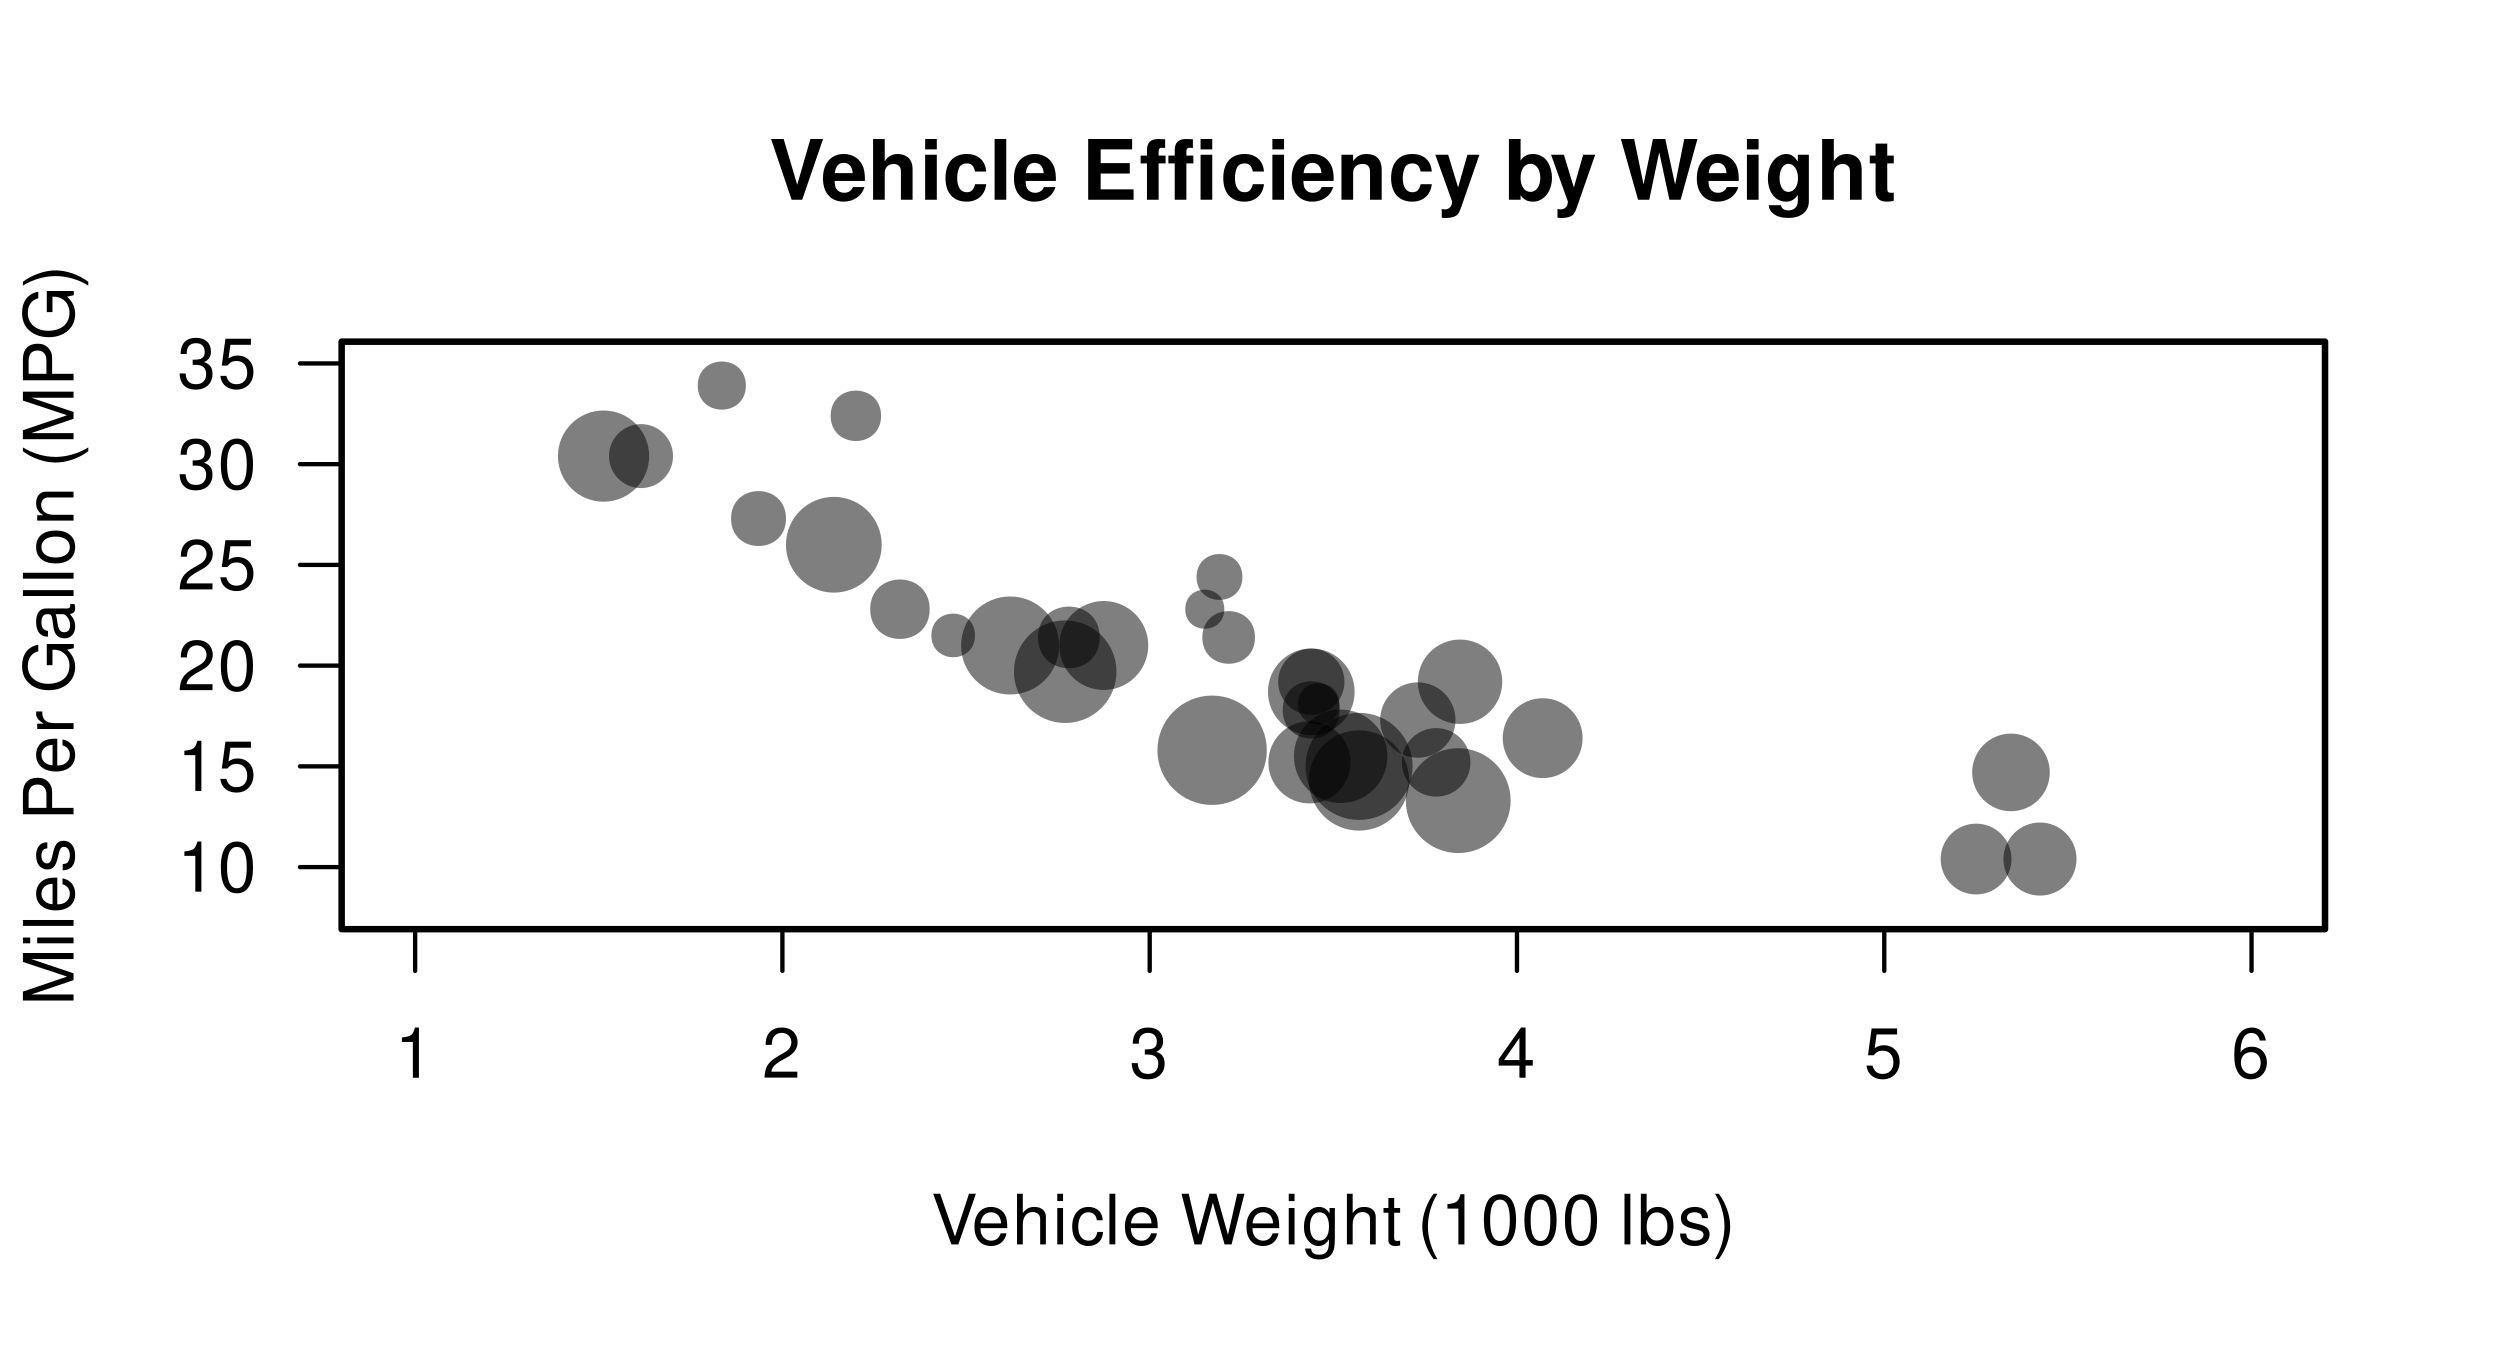 <?xml version="1.0" encoding="UTF-8"?>
<svg xmlns="http://www.w3.org/2000/svg" xmlns:xlink="http://www.w3.org/1999/xlink" width="432pt" height="234pt" viewBox="0 0 432 234" version="1.1">
<defs>
<g>
<symbol overflow="visible" id="glyph0-0">
<path style="stroke:none;" d=""/>
</symbol>
<symbol overflow="visible" id="glyph0-1">
<path style="stroke:none;" d="M 5.719 0 L 9.328 -10.5 L 7.141 -10.5 L 4.859 -2.594 L 2.516 -10.5 L 0.344 -10.5 L 3.891 0 Z M 5.719 0 "/>
</symbol>
<symbol overflow="visible" id="glyph0-2">
<path style="stroke:none;" d="M 7.547 -3.25 C 7.562 -3.422 7.562 -3.5 7.562 -3.594 C 7.562 -4.375 7.453 -5.094 7.266 -5.641 C 6.734 -7.062 5.484 -7.906 3.922 -7.906 C 1.688 -7.906 0.312 -6.297 0.312 -3.688 C 0.312 -1.203 1.672 0.328 3.875 0.328 C 5.625 0.328 7.031 -0.641 7.484 -2.188 L 5.484 -2.188 C 5.25 -1.562 4.688 -1.203 3.953 -1.203 C 3.375 -1.203 2.906 -1.453 2.625 -1.891 C 2.438 -2.172 2.359 -2.516 2.328 -3.25 Z M 2.359 -4.594 C 2.5 -5.797 3 -6.375 3.891 -6.375 C 4.812 -6.375 5.359 -5.75 5.453 -4.594 Z M 2.359 -4.594 "/>
</symbol>
<symbol overflow="visible" id="glyph0-3">
<path style="stroke:none;" d="M 0.969 -10.5 L 0.969 0 L 2.984 0 L 2.984 -4.672 C 2.984 -5.562 3.625 -6.188 4.531 -6.188 C 4.984 -6.188 5.312 -6.031 5.547 -5.719 C 5.734 -5.453 5.781 -5.25 5.781 -4.75 L 5.781 0 L 7.797 0 L 7.797 -5.219 C 7.797 -6.188 7.531 -6.875 7 -7.312 C 6.562 -7.688 5.906 -7.906 5.266 -7.906 C 4.266 -7.906 3.547 -7.516 2.984 -6.656 L 2.984 -10.5 Z M 0.969 -10.5 "/>
</symbol>
<symbol overflow="visible" id="glyph0-4">
<path style="stroke:none;" d="M 2.984 -7.781 L 0.969 -7.781 L 0.969 0 L 2.984 0 Z M 2.984 -10.5 L 0.969 -10.5 L 0.969 -8.703 L 2.984 -8.703 Z M 2.984 -10.5 "/>
</symbol>
<symbol overflow="visible" id="glyph0-5">
<path style="stroke:none;" d="M 7.516 -4.875 C 7.375 -6.766 6.125 -7.906 4.156 -7.906 C 1.828 -7.906 0.484 -6.375 0.484 -3.734 C 0.484 -1.172 1.828 0.328 4.141 0.328 C 6.016 0.328 7.328 -0.828 7.516 -2.688 L 5.594 -2.688 C 5.344 -1.688 4.938 -1.297 4.141 -1.297 C 3.109 -1.297 2.5 -2.203 2.5 -3.734 C 2.5 -4.484 2.656 -5.156 2.891 -5.625 C 3.125 -6.047 3.578 -6.281 4.156 -6.281 C 4.969 -6.281 5.359 -5.891 5.594 -4.875 Z M 7.516 -4.875 "/>
</symbol>
<symbol overflow="visible" id="glyph0-6">
<path style="stroke:none;" d="M 2.984 -10.5 L 0.969 -10.5 L 0.969 0 L 2.984 0 Z M 2.984 -10.5 "/>
</symbol>
<symbol overflow="visible" id="glyph0-7">
<path style="stroke:none;" d=""/>
</symbol>
<symbol overflow="visible" id="glyph0-8">
<path style="stroke:none;" d="M 3.297 -4.531 L 8.328 -4.531 L 8.328 -6.328 L 3.297 -6.328 L 3.297 -8.703 L 8.734 -8.703 L 8.734 -10.5 L 1.141 -10.5 L 1.141 0 L 8.984 0 L 8.984 -1.797 L 3.297 -1.797 Z M 3.297 -4.531 "/>
</symbol>
<symbol overflow="visible" id="glyph0-9">
<path style="stroke:none;" d="M 4.516 -7.625 L 3.312 -7.625 L 3.312 -8.391 C 3.312 -8.781 3.484 -8.984 3.859 -8.984 C 4.047 -8.984 4.234 -8.969 4.438 -8.953 L 4.438 -10.453 C 4 -10.484 3.594 -10.5 3.281 -10.5 C 1.938 -10.5 1.297 -9.875 1.297 -8.562 L 1.297 -7.625 L 0.203 -7.625 L 0.203 -6.281 L 1.297 -6.281 L 1.297 0 L 3.312 0 L 3.312 -6.281 L 4.516 -6.281 Z M 9.312 -7.625 L 8.109 -7.625 L 8.109 -8.391 C 8.109 -8.781 8.281 -8.984 8.656 -8.984 C 8.844 -8.984 9.031 -8.969 9.234 -8.953 L 9.234 -10.453 C 8.797 -10.484 8.391 -10.5 8.078 -10.5 C 6.734 -10.5 6.094 -9.875 6.094 -8.562 L 6.094 -7.625 L 5 -7.625 L 5 -6.281 L 6.094 -6.281 L 6.094 0 L 8.109 0 L 8.109 -6.281 L 9.312 -6.281 Z M 12.578 -7.781 L 10.562 -7.781 L 10.562 0 L 12.578 0 Z M 12.578 -10.5 L 10.562 -10.5 L 10.562 -8.703 L 12.578 -8.703 Z M 12.578 -10.5 "/>
</symbol>
<symbol overflow="visible" id="glyph0-10">
<path style="stroke:none;" d="M 0.906 -7.781 L 0.906 0 L 2.922 0 L 2.922 -4.672 C 2.922 -5.594 3.562 -6.188 4.547 -6.188 C 5.422 -6.188 5.844 -5.719 5.844 -4.797 L 5.844 0 L 7.859 0 L 7.859 -5.219 C 7.859 -6.938 6.922 -7.906 5.266 -7.906 C 4.203 -7.906 3.5 -7.531 2.922 -6.656 L 2.922 -7.781 Z M 0.906 -7.781 "/>
</symbol>
<symbol overflow="visible" id="glyph0-11">
<path style="stroke:none;" d="M 5.672 -7.781 L 4.062 -2.125 L 2.344 -7.781 L 0.125 -7.781 L 3.031 0.312 C 3.031 1.125 2.516 1.672 1.766 1.672 C 1.609 1.672 1.484 1.641 1.234 1.578 L 1.234 3.094 C 1.547 3.141 1.719 3.156 1.953 3.156 C 2.484 3.156 3.047 3.047 3.422 2.906 C 3.969 2.672 4.219 2.359 4.547 1.422 L 7.75 -7.781 Z M 5.672 -7.781 "/>
</symbol>
<symbol overflow="visible" id="glyph0-12">
<path style="stroke:none;" d="M 0.844 -10.5 L 0.844 0 L 2.859 0 L 2.859 -0.797 C 3.359 -0.031 4.031 0.328 5.016 0.328 C 6.875 0.328 8.281 -1.438 8.281 -3.781 C 8.281 -4.844 7.969 -5.906 7.453 -6.656 C 6.922 -7.422 5.969 -7.906 5.016 -7.906 C 4.031 -7.906 3.359 -7.547 2.859 -6.766 L 2.859 -10.5 Z M 4.562 -6.219 C 5.562 -6.219 6.266 -5.219 6.266 -3.781 C 6.266 -2.344 5.578 -1.359 4.562 -1.359 C 3.547 -1.359 2.859 -2.312 2.859 -3.812 C 2.859 -5.25 3.562 -6.219 4.562 -6.219 Z M 4.562 -6.219 "/>
</symbol>
<symbol overflow="visible" id="glyph0-13">
<path style="stroke:none;" d="M 10.516 0 L 13.422 -10.5 L 11.141 -10.5 L 9.562 -2.625 L 7.859 -10.5 L 5.734 -10.5 L 4.109 -2.641 L 2.484 -10.5 L 0.188 -10.5 L 3.156 0 L 5.094 0 L 6.812 -8.203 L 8.578 0 Z M 10.516 0 "/>
</symbol>
<symbol overflow="visible" id="glyph0-14">
<path style="stroke:none;" d="M 5.766 -7.781 L 5.766 -6.578 C 5.203 -7.484 4.578 -7.906 3.766 -7.906 C 3.062 -7.906 2.312 -7.562 1.766 -7 C 1 -6.188 0.594 -5.078 0.594 -3.703 C 0.594 -1.312 1.859 0.328 3.719 0.328 C 4.547 0.328 5.062 0.062 5.766 -0.797 L 5.766 0.266 C 5.766 1.203 5.094 1.844 4.156 1.844 C 3.422 1.844 2.984 1.531 2.828 0.938 L 0.75 0.938 C 0.766 1.547 0.984 1.953 1.516 2.391 C 2.125 2.891 2.984 3.141 4.078 3.141 C 6.328 3.141 7.672 2.062 7.672 0.266 L 7.672 -7.781 Z M 4.141 -6.219 C 5.078 -6.219 5.797 -5.172 5.797 -3.734 C 5.797 -2.312 5.109 -1.359 4.109 -1.359 C 3.234 -1.359 2.609 -2.312 2.609 -3.734 C 2.609 -5.203 3.234 -6.219 4.141 -6.219 Z M 4.141 -6.219 "/>
</symbol>
<symbol overflow="visible" id="glyph0-15">
<path style="stroke:none;" d="M 4.344 -7.625 L 3.219 -7.625 L 3.219 -9.703 L 1.203 -9.703 L 1.203 -7.625 L 0.203 -7.625 L 0.203 -6.281 L 1.203 -6.281 L 1.203 -1.5 C 1.203 -0.281 1.844 0.328 3.172 0.328 C 3.625 0.328 3.969 0.281 4.344 0.172 L 4.344 -1.234 C 4.141 -1.203 4.031 -1.203 3.875 -1.203 C 3.344 -1.203 3.219 -1.359 3.219 -2.047 L 3.219 -6.281 L 4.344 -6.281 Z M 4.344 -7.625 "/>
</symbol>
<symbol overflow="visible" id="glyph1-0">
<path style="stroke:none;" d=""/>
</symbol>
<symbol overflow="visible" id="glyph1-1">
<path style="stroke:none;" d="M 4.703 0 L 7.734 -8.75 L 6.547 -8.75 L 4.125 -1.344 L 1.562 -8.75 L 0.359 -8.75 L 3.5 0 Z M 4.703 0 "/>
</symbol>
<symbol overflow="visible" id="glyph1-2">
<path style="stroke:none;" d="M 6.156 -2.812 C 6.156 -3.766 6.078 -4.344 5.906 -4.812 C 5.5 -5.844 4.531 -6.469 3.359 -6.469 C 1.609 -6.469 0.484 -5.141 0.484 -3.062 C 0.484 -0.984 1.562 0.281 3.344 0.281 C 4.781 0.281 5.766 -0.547 6.031 -1.906 L 5.016 -1.906 C 4.734 -1.078 4.172 -0.641 3.375 -0.641 C 2.734 -0.641 2.203 -0.938 1.859 -1.469 C 1.625 -1.828 1.531 -2.188 1.531 -2.812 Z M 1.547 -3.625 C 1.625 -4.781 2.344 -5.547 3.344 -5.547 C 4.375 -5.547 5.078 -4.75 5.078 -3.625 Z M 1.547 -3.625 "/>
</symbol>
<symbol overflow="visible" id="glyph1-3">
<path style="stroke:none;" d="M 0.844 -8.75 L 0.844 0 L 1.844 0 L 1.844 -3.469 C 1.844 -4.75 2.516 -5.594 3.547 -5.594 C 3.875 -5.594 4.188 -5.5 4.422 -5.312 C 4.719 -5.094 4.844 -4.797 4.844 -4.359 L 4.844 0 L 5.828 0 L 5.828 -4.75 C 5.828 -5.812 5.078 -6.469 3.859 -6.469 C 2.969 -6.469 2.422 -6.188 1.844 -5.422 L 1.844 -8.75 Z M 0.844 -8.75 "/>
</symbol>
<symbol overflow="visible" id="glyph1-4">
<path style="stroke:none;" d="M 1.797 -6.281 L 0.797 -6.281 L 0.797 0 L 1.797 0 Z M 1.797 -8.75 L 0.797 -8.75 L 0.797 -7.484 L 1.797 -7.484 Z M 1.797 -8.75 "/>
</symbol>
<symbol overflow="visible" id="glyph1-5">
<path style="stroke:none;" d="M 5.656 -4.172 C 5.609 -4.781 5.469 -5.188 5.234 -5.531 C 4.797 -6.125 4.047 -6.469 3.172 -6.469 C 1.469 -6.469 0.375 -5.125 0.375 -3.031 C 0.375 -1.016 1.453 0.281 3.156 0.281 C 4.656 0.281 5.609 -0.625 5.719 -2.156 L 4.719 -2.156 C 4.547 -1.156 4.031 -0.641 3.188 -0.641 C 2.078 -0.641 1.422 -1.547 1.422 -3.031 C 1.422 -4.609 2.062 -5.547 3.156 -5.547 C 4 -5.547 4.531 -5.047 4.641 -4.172 Z M 5.656 -4.172 "/>
</symbol>
<symbol overflow="visible" id="glyph1-6">
<path style="stroke:none;" d="M 1.828 -8.75 L 0.812 -8.75 L 0.812 0 L 1.828 0 Z M 1.828 -8.75 "/>
</symbol>
<symbol overflow="visible" id="glyph1-7">
<path style="stroke:none;" d=""/>
</symbol>
<symbol overflow="visible" id="glyph1-8">
<path style="stroke:none;" d="M 8.922 0 L 11.141 -8.75 L 9.906 -8.75 L 8.297 -1.641 L 6.297 -8.75 L 5.094 -8.75 L 3.156 -1.641 L 1.516 -8.75 L 0.266 -8.75 L 2.516 0 L 3.734 0 L 5.688 -7.188 L 7.703 0 Z M 8.922 0 "/>
</symbol>
<symbol overflow="visible" id="glyph1-9">
<path style="stroke:none;" d="M 4.844 -6.281 L 4.844 -5.375 C 4.344 -6.125 3.797 -6.469 3 -6.469 C 1.469 -6.469 0.422 -5.047 0.422 -3.031 C 0.422 -1.984 0.672 -1.219 1.219 -0.578 C 1.688 -0.031 2.281 0.281 2.922 0.281 C 3.688 0.281 4.219 -0.062 4.75 -0.859 L 4.75 -0.531 C 4.75 1.156 4.281 1.781 3.031 1.781 C 2.188 1.781 1.734 1.438 1.641 0.719 L 0.625 0.719 C 0.719 1.891 1.641 2.609 3.016 2.609 C 3.938 2.609 4.703 2.312 5.109 1.812 C 5.594 1.219 5.766 0.438 5.766 -1.031 L 5.766 -6.281 Z M 3.094 -5.547 C 4.156 -5.547 4.75 -4.656 4.75 -3.062 C 4.75 -1.531 4.141 -0.641 3.094 -0.641 C 2.062 -0.641 1.469 -1.547 1.469 -3.094 C 1.469 -4.625 2.062 -5.547 3.094 -5.547 Z M 3.094 -5.547 "/>
</symbol>
<symbol overflow="visible" id="glyph1-10">
<path style="stroke:none;" d="M 3.047 -6.281 L 2.016 -6.281 L 2.016 -8.016 L 1.016 -8.016 L 1.016 -6.281 L 0.172 -6.281 L 0.172 -5.469 L 1.016 -5.469 L 1.016 -0.719 C 1.016 -0.078 1.453 0.281 2.234 0.281 C 2.5 0.281 2.719 0.25 3.047 0.188 L 3.047 -0.641 C 2.906 -0.609 2.766 -0.594 2.562 -0.594 C 2.141 -0.594 2.016 -0.719 2.016 -1.156 L 2.016 -5.469 L 3.047 -5.469 Z M 3.047 -6.281 "/>
</symbol>
<symbol overflow="visible" id="glyph1-11">
<path style="stroke:none;" d="M 2.828 -8.75 C 1.625 -7.172 0.875 -4.984 0.875 -3.109 C 0.875 -1.219 1.625 0.969 2.828 2.547 L 3.484 2.547 C 2.438 0.828 1.844 -1.188 1.844 -3.109 C 1.844 -5.016 2.438 -7.047 3.484 -8.75 Z M 2.828 -8.75 "/>
</symbol>
<symbol overflow="visible" id="glyph1-12">
<path style="stroke:none;" d="M 3.109 -6.188 L 3.109 0 L 4.156 0 L 4.156 -8.672 L 3.469 -8.672 C 3.094 -7.344 2.859 -7.156 1.219 -6.953 L 1.219 -6.188 Z M 3.109 -6.188 "/>
</symbol>
<symbol overflow="visible" id="glyph1-13">
<path style="stroke:none;" d="M 3.297 -8.672 C 2.516 -8.672 1.781 -8.312 1.344 -7.734 C 0.797 -6.953 0.516 -5.812 0.516 -4.203 C 0.516 -1.266 1.469 0.281 3.297 0.281 C 5.094 0.281 6.078 -1.266 6.078 -4.125 C 6.078 -5.812 5.812 -6.938 5.25 -7.734 C 4.812 -8.328 4.109 -8.672 3.297 -8.672 Z M 3.297 -7.734 C 4.438 -7.734 5 -6.578 5 -4.219 C 5 -1.75 4.453 -0.594 3.281 -0.594 C 2.156 -0.594 1.594 -1.797 1.594 -4.188 C 1.594 -6.578 2.156 -7.734 3.297 -7.734 Z M 3.297 -7.734 "/>
</symbol>
<symbol overflow="visible" id="glyph1-14">
<path style="stroke:none;" d="M 0.641 -8.75 L 0.641 0 L 1.547 0 L 1.547 -0.797 C 2.031 -0.078 2.656 0.281 3.547 0.281 C 5.203 0.281 6.281 -1.078 6.281 -3.172 C 6.281 -5.203 5.25 -6.469 3.594 -6.469 C 2.719 -6.469 2.109 -6.141 1.641 -5.438 L 1.641 -8.75 Z M 3.391 -5.531 C 4.516 -5.531 5.234 -4.562 5.234 -3.062 C 5.234 -1.625 4.484 -0.656 3.391 -0.656 C 2.328 -0.656 1.641 -1.625 1.641 -3.094 C 1.641 -4.578 2.328 -5.531 3.391 -5.531 Z M 3.391 -5.531 "/>
</symbol>
<symbol overflow="visible" id="glyph1-15">
<path style="stroke:none;" d="M 5.25 -4.531 C 5.25 -5.766 4.422 -6.469 2.969 -6.469 C 1.516 -6.469 0.562 -5.719 0.562 -4.547 C 0.562 -3.562 1.062 -3.094 2.562 -2.734 L 3.484 -2.516 C 4.188 -2.344 4.469 -2.094 4.469 -1.641 C 4.469 -1.047 3.875 -0.641 3 -0.641 C 2.453 -0.641 2 -0.797 1.75 -1.062 C 1.594 -1.25 1.531 -1.422 1.469 -1.875 L 0.406 -1.875 C 0.453 -0.422 1.266 0.281 2.922 0.281 C 4.5 0.281 5.516 -0.5 5.516 -1.719 C 5.516 -2.656 4.984 -3.172 3.734 -3.469 L 2.766 -3.703 C 1.953 -3.891 1.609 -4.156 1.609 -4.594 C 1.609 -5.188 2.125 -5.547 2.938 -5.547 C 3.75 -5.547 4.172 -5.203 4.203 -4.531 Z M 5.25 -4.531 "/>
</symbol>
<symbol overflow="visible" id="glyph1-16">
<path style="stroke:none;" d="M 1.109 2.547 C 2.312 0.969 3.078 -1.219 3.078 -3.094 C 3.078 -4.984 2.312 -7.172 1.109 -8.75 L 0.453 -8.75 C 1.516 -7.031 2.094 -5.016 2.094 -3.094 C 2.094 -1.188 1.516 0.844 0.453 2.547 Z M 1.109 2.547 "/>
</symbol>
<symbol overflow="visible" id="glyph1-17">
<path style="stroke:none;" d="M 6.078 -1.047 L 1.594 -1.047 C 1.703 -1.766 2.094 -2.219 3.125 -2.859 L 4.328 -3.531 C 5.516 -4.188 6.125 -5.078 6.125 -6.141 C 6.125 -6.859 5.844 -7.531 5.344 -8 C 4.844 -8.453 4.219 -8.672 3.406 -8.672 C 2.328 -8.672 1.531 -8.297 1.062 -7.547 C 0.75 -7.094 0.625 -6.547 0.594 -5.672 L 1.656 -5.672 C 1.688 -6.266 1.766 -6.609 1.906 -6.906 C 2.188 -7.422 2.734 -7.75 3.375 -7.75 C 4.328 -7.75 5.047 -7.062 5.047 -6.125 C 5.047 -5.422 4.656 -4.828 3.906 -4.391 L 2.797 -3.75 C 1.016 -2.719 0.5 -1.906 0.406 -0.016 L 6.078 -0.016 Z M 6.078 -1.047 "/>
</symbol>
<symbol overflow="visible" id="glyph1-18">
<path style="stroke:none;" d="M 2.656 -4 L 3.234 -4 C 4.375 -4 4.984 -3.453 4.984 -2.406 C 4.984 -1.312 4.328 -0.656 3.234 -0.656 C 2.078 -0.656 1.516 -1.25 1.438 -2.516 L 0.391 -2.516 C 0.438 -1.828 0.547 -1.375 0.75 -0.984 C 1.203 -0.141 2.031 0.281 3.188 0.281 C 4.938 0.281 6.078 -0.781 6.078 -2.422 C 6.078 -3.531 5.656 -4.125 4.625 -4.484 C 5.422 -4.812 5.812 -5.406 5.812 -6.281 C 5.812 -7.781 4.844 -8.672 3.234 -8.672 C 1.516 -8.672 0.594 -7.719 0.562 -5.875 L 1.625 -5.875 C 1.625 -6.406 1.688 -6.703 1.812 -6.969 C 2.047 -7.469 2.578 -7.75 3.234 -7.75 C 4.172 -7.75 4.734 -7.188 4.734 -6.25 C 4.734 -5.641 4.531 -5.266 4.062 -5.062 C 3.766 -4.938 3.391 -4.891 2.656 -4.891 Z M 2.656 -4 "/>
</symbol>
<symbol overflow="visible" id="glyph1-19">
<path style="stroke:none;" d="M 3.922 -2.094 L 3.922 0 L 4.984 0 L 4.984 -2.094 L 6.234 -2.094 L 6.234 -3.047 L 4.984 -3.047 L 4.984 -8.672 L 4.203 -8.672 L 0.344 -3.219 L 0.344 -2.094 Z M 3.922 -3.047 L 1.266 -3.047 L 3.922 -6.875 Z M 3.922 -3.047 "/>
</symbol>
<symbol overflow="visible" id="glyph1-20">
<path style="stroke:none;" d="M 5.719 -8.516 L 1.312 -8.516 L 0.688 -3.875 L 1.656 -3.875 C 2.141 -4.469 2.562 -4.672 3.234 -4.672 C 4.375 -4.672 5.078 -3.891 5.078 -2.625 C 5.078 -1.406 4.375 -0.656 3.219 -0.656 C 2.297 -0.656 1.734 -1.125 1.469 -2.094 L 0.422 -2.094 C 0.562 -1.391 0.688 -1.062 0.938 -0.75 C 1.422 -0.094 2.281 0.281 3.234 0.281 C 4.953 0.281 6.156 -0.969 6.156 -2.766 C 6.156 -4.453 5.047 -5.609 3.406 -5.609 C 2.812 -5.609 2.328 -5.453 1.844 -5.094 L 2.172 -7.469 L 5.719 -7.469 Z M 5.719 -8.516 "/>
</symbol>
<symbol overflow="visible" id="glyph1-21">
<path style="stroke:none;" d="M 5.969 -6.422 C 5.766 -7.844 4.859 -8.672 3.562 -8.672 C 2.625 -8.672 1.781 -8.219 1.281 -7.438 C 0.75 -6.594 0.516 -5.531 0.516 -3.953 C 0.516 -2.5 0.719 -1.578 1.234 -0.797 C 1.688 -0.094 2.438 0.281 3.375 0.281 C 4.984 0.281 6.156 -0.938 6.156 -2.625 C 6.156 -4.219 5.078 -5.359 3.547 -5.359 C 2.719 -5.359 2.047 -5.047 1.594 -4.406 C 1.609 -6.547 2.281 -7.734 3.484 -7.734 C 4.234 -7.734 4.75 -7.266 4.922 -6.422 Z M 3.422 -4.422 C 4.438 -4.422 5.078 -3.703 5.078 -2.547 C 5.078 -1.453 4.359 -0.656 3.391 -0.656 C 2.406 -0.656 1.656 -1.484 1.656 -2.594 C 1.656 -3.672 2.375 -4.422 3.422 -4.422 Z M 3.422 -4.422 "/>
</symbol>
<symbol overflow="visible" id="glyph2-0">
<path style="stroke:none;" d=""/>
</symbol>
<symbol overflow="visible" id="glyph2-1">
<path style="stroke:none;" d="M 0 -5.609 L -7.328 -8.078 L 0 -8.078 L 0 -9.125 L -8.75 -9.125 L -8.75 -7.578 L -1.125 -5.047 L -8.75 -2.453 L -8.75 -0.906 L 0 -0.906 L 0 -1.953 L -7.328 -1.953 L 0 -4.438 Z M 0 -5.609 "/>
</symbol>
<symbol overflow="visible" id="glyph2-2">
<path style="stroke:none;" d="M -6.281 -1.797 L -6.281 -0.797 L 0 -0.797 L 0 -1.797 Z M -8.75 -1.797 L -8.75 -0.797 L -7.484 -0.797 L -7.484 -1.797 Z M -8.75 -1.797 "/>
</symbol>
<symbol overflow="visible" id="glyph2-3">
<path style="stroke:none;" d="M -8.75 -1.828 L -8.75 -0.812 L 0 -0.812 L 0 -1.828 Z M -8.75 -1.828 "/>
</symbol>
<symbol overflow="visible" id="glyph2-4">
<path style="stroke:none;" d="M -2.812 -6.156 C -3.766 -6.156 -4.344 -6.078 -4.812 -5.906 C -5.844 -5.5 -6.469 -4.531 -6.469 -3.359 C -6.469 -1.609 -5.141 -0.484 -3.062 -0.484 C -0.984 -0.484 0.281 -1.562 0.281 -3.344 C 0.281 -4.781 -0.547 -5.766 -1.906 -6.031 L -1.906 -5.016 C -1.078 -4.734 -0.641 -4.172 -0.641 -3.375 C -0.641 -2.734 -0.938 -2.203 -1.469 -1.859 C -1.828 -1.625 -2.188 -1.531 -2.812 -1.531 Z M -3.625 -1.547 C -4.781 -1.625 -5.547 -2.344 -5.547 -3.344 C -5.547 -4.375 -4.75 -5.078 -3.625 -5.078 Z M -3.625 -1.547 "/>
</symbol>
<symbol overflow="visible" id="glyph2-5">
<path style="stroke:none;" d="M -4.531 -5.25 C -5.766 -5.25 -6.469 -4.422 -6.469 -2.969 C -6.469 -1.516 -5.719 -0.562 -4.547 -0.562 C -3.562 -0.562 -3.094 -1.062 -2.734 -2.562 L -2.516 -3.484 C -2.344 -4.188 -2.094 -4.469 -1.641 -4.469 C -1.047 -4.469 -0.641 -3.875 -0.641 -3 C -0.641 -2.453 -0.797 -2 -1.062 -1.75 C -1.25 -1.594 -1.422 -1.531 -1.875 -1.469 L -1.875 -0.406 C -0.422 -0.453 0.281 -1.266 0.281 -2.922 C 0.281 -4.5 -0.5 -5.516 -1.719 -5.516 C -2.656 -5.516 -3.172 -4.984 -3.469 -3.734 L -3.703 -2.766 C -3.891 -1.953 -4.156 -1.609 -4.594 -1.609 C -5.188 -1.609 -5.547 -2.125 -5.547 -2.938 C -5.547 -3.75 -5.203 -4.172 -4.531 -4.203 Z M -4.531 -5.25 "/>
</symbol>
<symbol overflow="visible" id="glyph2-6">
<path style="stroke:none;" d=""/>
</symbol>
<symbol overflow="visible" id="glyph2-7">
<path style="stroke:none;" d="M -3.703 -2.203 L -3.703 -4.953 C -3.703 -5.641 -3.906 -6.188 -4.328 -6.641 C -4.812 -7.172 -5.375 -7.406 -6.188 -7.406 C -7.828 -7.406 -8.75 -6.438 -8.75 -4.703 L -8.75 -1.094 L 0 -1.094 L 0 -2.203 Z M -4.688 -2.203 L -7.766 -2.203 L -7.766 -4.531 C -7.766 -5.609 -7.188 -6.234 -6.234 -6.234 C -5.266 -6.234 -4.688 -5.609 -4.688 -4.531 Z M -4.688 -2.203 "/>
</symbol>
<symbol overflow="visible" id="glyph2-8">
<path style="stroke:none;" d="M -6.281 -0.828 L 0 -0.828 L 0 -1.844 L -3.266 -1.844 C -4.781 -1.844 -5.453 -2.469 -5.406 -3.859 L -6.438 -3.859 C -6.453 -3.688 -6.469 -3.594 -6.469 -3.469 C -6.469 -2.812 -6.078 -2.328 -5.141 -1.75 L -6.281 -1.75 Z M -6.281 -0.828 "/>
</symbol>
<symbol overflow="visible" id="glyph2-9">
<path style="stroke:none;" d="M -4.625 -8.516 L -4.625 -4.859 L -3.641 -4.859 L -3.641 -7.531 L -3.391 -7.531 C -1.844 -7.531 -0.703 -6.375 -0.703 -4.781 C -0.703 -3.891 -1.031 -3.078 -1.594 -2.562 C -2.219 -1.984 -3.266 -1.641 -4.344 -1.641 C -6.484 -1.641 -7.906 -2.875 -7.906 -4.719 C -7.906 -6.047 -7.219 -7.016 -6.094 -7.25 L -6.094 -8.391 C -7.875 -8.078 -8.891 -6.734 -8.891 -4.734 C -8.891 -3.656 -8.609 -2.797 -8.047 -2.109 C -7.219 -1.094 -5.859 -0.531 -4.281 -0.531 C -1.594 -0.531 0.281 -2.172 0.281 -4.531 C 0.281 -5.719 -0.172 -6.656 -1.109 -7.531 L 0.047 -7.797 L 0.047 -8.516 Z M -4.625 -8.516 "/>
</symbol>
<symbol overflow="visible" id="glyph2-10">
<path style="stroke:none;" d="M -0.594 -6.422 C -0.562 -6.312 -0.562 -6.266 -0.562 -6.203 C -0.562 -5.859 -0.75 -5.656 -1.062 -5.656 L -4.75 -5.656 C -5.875 -5.656 -6.469 -4.844 -6.469 -3.297 C -6.469 -2.375 -6.203 -1.641 -5.734 -1.219 C -5.406 -0.922 -5.047 -0.797 -4.422 -0.781 L -4.422 -1.781 C -5.203 -1.875 -5.547 -2.328 -5.547 -3.266 C -5.547 -4.172 -5.203 -4.672 -4.609 -4.672 L -4.344 -4.672 C -3.906 -4.656 -3.75 -4.438 -3.641 -3.625 C -3.469 -2.203 -3.422 -1.984 -3.266 -1.609 C -2.953 -0.875 -2.406 -0.5 -1.578 -0.5 C -0.438 -0.5 0.281 -1.297 0.281 -2.562 C 0.281 -3.359 0 -4 -0.641 -4.703 C 0 -4.781 0.281 -5.094 0.281 -5.734 C 0.281 -5.953 0.25 -6.078 0.172 -6.422 Z M -1.984 -4.672 C -1.641 -4.672 -1.438 -4.578 -1.156 -4.266 C -0.797 -3.859 -0.594 -3.375 -0.594 -2.781 C -0.594 -2 -0.969 -1.547 -1.609 -1.547 C -2.266 -1.547 -2.609 -1.984 -2.766 -3.062 C -2.906 -4.125 -2.953 -4.328 -3.109 -4.672 Z M -1.984 -4.672 "/>
</symbol>
<symbol overflow="visible" id="glyph2-11">
<path style="stroke:none;" d="M -6.469 -3.266 C -6.469 -1.484 -5.203 -0.438 -3.094 -0.438 C -0.969 -0.438 0.281 -1.484 0.281 -3.281 C 0.281 -5.047 -0.984 -6.125 -3.047 -6.125 C -5.234 -6.125 -6.469 -5.094 -6.469 -3.266 Z M -5.547 -3.281 C -5.547 -4.406 -4.625 -5.078 -3.062 -5.078 C -1.578 -5.078 -0.641 -4.375 -0.641 -3.281 C -0.641 -2.156 -1.578 -1.469 -3.094 -1.469 C -4.625 -1.469 -5.547 -2.156 -5.547 -3.281 Z M -5.547 -3.281 "/>
</symbol>
<symbol overflow="visible" id="glyph2-12">
<path style="stroke:none;" d="M -6.281 -0.844 L 0 -0.844 L 0 -1.844 L -3.469 -1.844 C -4.75 -1.844 -5.594 -2.516 -5.594 -3.547 C -5.594 -4.344 -5.109 -4.844 -4.359 -4.844 L 0 -4.844 L 0 -5.844 L -4.75 -5.844 C -5.797 -5.844 -6.469 -5.062 -6.469 -3.859 C -6.469 -2.922 -6.109 -2.312 -5.234 -1.766 L -6.281 -1.766 Z M -6.281 -0.844 "/>
</symbol>
<symbol overflow="visible" id="glyph2-13">
<path style="stroke:none;" d="M -8.75 -2.828 C -7.172 -1.625 -4.984 -0.875 -3.109 -0.875 C -1.219 -0.875 0.969 -1.625 2.547 -2.828 L 2.547 -3.484 C 0.828 -2.438 -1.188 -1.844 -3.109 -1.844 C -5.016 -1.844 -7.047 -2.438 -8.75 -3.484 Z M -8.75 -2.828 "/>
</symbol>
<symbol overflow="visible" id="glyph2-14">
<path style="stroke:none;" d="M 2.547 -1.109 C 0.969 -2.312 -1.219 -3.078 -3.094 -3.078 C -4.984 -3.078 -7.172 -2.312 -8.75 -1.109 L -8.75 -0.453 C -7.031 -1.516 -5.016 -2.094 -3.094 -2.094 C -1.188 -2.094 0.844 -1.516 2.547 -0.453 Z M 2.547 -1.109 "/>
</symbol>
</g>
</defs>
<g id="surface106">
<rect x="0" y="0" width="432" height="234" style="fill:rgb(100%,100%,100%);fill-opacity:1;stroke:none;"/>
<path style=" stroke:none;fill-rule:nonzero;fill:rgb(0%,0%,0%);fill-opacity:0.502;" d="M 218.906 129.645 C 218.906 134.863 214.676 139.094 209.457 139.094 C 204.238 139.094 200.008 134.863 200.008 129.645 C 200.008 124.426 204.238 120.195 209.457 120.195 C 214.676 120.195 218.906 124.426 218.906 129.645 "/>
<path style=" stroke:none;fill-rule:nonzero;fill:rgb(0%,0%,0%);fill-opacity:0.502;" d="M 244.098 132.43 C 244.098 137.539 239.953 141.684 234.844 141.684 C 229.73 141.684 225.59 137.539 225.59 132.43 C 225.59 127.32 229.73 123.176 234.844 123.176 C 239.953 123.176 244.098 127.32 244.098 132.43 "/>
<path style=" stroke:none;fill-rule:nonzero;fill:rgb(0%,0%,0%);fill-opacity:0.502;" d="M 261.035 138.348 C 261.035 143.352 256.98 147.406 251.98 147.406 C 246.977 147.406 242.922 143.352 242.922 138.348 C 242.922 133.344 246.977 129.289 251.98 129.289 C 256.98 129.289 261.035 133.344 261.035 138.348 "/>
<path style=" stroke:none;fill-rule:nonzero;fill:rgb(0%,0%,0%);fill-opacity:0.502;" d="M 192.93 116.066 C 192.93 120.961 188.965 124.93 184.07 124.93 C 179.176 124.93 175.207 120.961 175.207 116.066 C 175.207 111.172 179.176 107.203 184.07 107.203 C 188.965 107.203 192.93 111.172 192.93 116.066 "/>
<path style=" stroke:none;fill-rule:nonzero;fill:rgb(0%,0%,0%);fill-opacity:0.502;" d="M 243.508 134.867 C 243.508 139.652 239.629 143.531 234.844 143.531 C 230.055 143.531 226.176 139.652 226.176 134.867 C 226.176 130.082 230.055 126.199 234.844 126.199 C 239.629 126.199 243.508 130.082 243.508 134.867 "/>
<path style=" stroke:none;fill-rule:nonzero;fill:rgb(0%,0%,0%);fill-opacity:0.502;" d="M 183.02 111.539 C 183.02 116.219 179.227 120.012 174.551 120.012 C 169.871 120.012 166.078 116.219 166.078 111.539 C 166.078 106.863 169.871 103.07 174.551 103.07 C 179.227 103.07 183.02 106.863 183.02 111.539 "/>
<path style=" stroke:none;fill-rule:nonzero;fill:rgb(0%,0%,0%);fill-opacity:0.502;" d="M 152.359 94.133 C 152.359 98.703 148.656 102.406 144.086 102.406 C 139.516 102.406 135.812 98.703 135.812 94.133 C 135.812 89.562 139.516 85.859 144.086 85.859 C 148.656 85.859 152.359 89.562 152.359 94.133 "/>
<path style=" stroke:none;fill-rule:nonzero;fill:rgb(0%,0%,0%);fill-opacity:0.502;" d="M 239.746 130.688 C 239.746 135.148 236.129 138.766 231.668 138.766 C 227.207 138.766 223.59 135.148 223.59 130.688 C 223.59 126.227 227.207 122.609 231.668 122.609 C 236.129 122.609 239.746 126.227 239.746 130.688 "/>
<path style=" stroke:none;fill-rule:nonzero;fill:rgb(0%,0%,0%);fill-opacity:0.502;" d="M 112.176 78.816 C 112.176 83.168 108.645 86.695 104.293 86.695 C 99.938 86.695 96.41 83.168 96.41 78.816 C 96.41 74.461 99.938 70.934 104.293 70.934 C 108.645 70.934 112.176 74.461 112.176 78.816 "/>
<path style=" stroke:none;fill-rule:nonzero;fill:rgb(0%,0%,0%);fill-opacity:0.502;" d="M 198.418 111.539 C 198.418 115.785 194.977 119.227 190.734 119.227 C 186.488 119.227 183.047 115.785 183.047 111.539 C 183.047 107.297 186.488 103.855 190.734 103.855 C 194.977 103.855 198.418 107.297 198.418 111.539 "/>
<path style=" stroke:none;fill-rule:nonzero;fill:rgb(0%,0%,0%);fill-opacity:0.502;" d="M 234.082 119.547 C 234.082 123.684 230.73 127.039 226.594 127.039 C 222.457 127.039 219.102 123.684 219.102 119.547 C 219.102 115.41 222.457 112.059 226.594 112.059 C 230.73 112.059 234.082 115.41 234.082 119.547 "/>
<path style=" stroke:none;fill-rule:nonzero;fill:rgb(0%,0%,0%);fill-opacity:0.502;" d="M 259.59 117.809 C 259.59 121.836 256.324 125.102 252.297 125.102 C 248.266 125.102 245 121.836 245 117.809 C 245 113.777 248.266 110.512 252.297 110.512 C 256.324 110.512 259.59 113.777 259.59 117.809 "/>
<path style=" stroke:none;fill-rule:nonzero;fill:rgb(0%,0%,0%);fill-opacity:0.502;" d="M 233.375 131.734 C 233.375 135.652 230.195 138.832 226.273 138.832 C 222.355 138.832 219.176 135.652 219.176 131.734 C 219.176 127.812 222.355 124.637 226.273 124.637 C 230.195 124.637 233.375 127.812 233.375 131.734 "/>
<path style=" stroke:none;fill-rule:nonzero;fill:rgb(0%,0%,0%);fill-opacity:0.502;" d="M 273.477 127.555 C 273.477 131.367 270.387 134.457 266.574 134.457 C 262.766 134.457 259.672 131.367 259.672 127.555 C 259.672 123.742 262.766 120.652 266.574 120.652 C 270.387 120.652 273.477 123.742 273.477 127.555 "/>
<path style=" stroke:none;fill-rule:nonzero;fill:rgb(0%,0%,0%);fill-opacity:0.502;" d="M 354.203 133.473 C 354.203 137.18 351.199 140.18 347.496 140.18 C 343.793 140.18 340.789 137.18 340.789 133.473 C 340.789 129.77 343.793 126.77 347.496 126.77 C 351.199 126.77 354.203 129.77 354.203 133.473 "/>
<path style=" stroke:none;fill-rule:nonzero;fill:rgb(0%,0%,0%);fill-opacity:0.502;" d="M 251.508 124.422 C 251.508 128.02 248.594 130.934 244.996 130.934 C 241.402 130.934 238.488 128.02 238.488 124.422 C 238.488 120.828 241.402 117.91 244.996 117.91 C 248.594 117.91 251.508 120.828 251.508 124.422 "/>
<path style=" stroke:none;fill-rule:nonzero;fill:rgb(0%,0%,0%);fill-opacity:0.502;" d="M 358.824 148.445 C 358.824 151.934 355.996 154.758 352.512 154.758 C 349.023 154.758 346.195 151.934 346.195 148.445 C 346.195 144.957 349.023 142.129 352.512 142.129 C 355.996 142.129 358.824 144.957 358.824 148.445 "/>
<path style=" stroke:none;fill-rule:nonzero;fill:rgb(0%,0%,0%);fill-opacity:0.502;" d="M 347.586 148.445 C 347.586 151.824 344.848 154.562 341.465 154.562 C 338.086 154.562 335.348 151.824 335.348 148.445 C 335.348 145.066 338.086 142.324 341.465 142.324 C 344.848 142.324 347.586 145.066 347.586 148.445 "/>
<path style=" stroke:none;fill-rule:nonzero;fill:rgb(0%,0%,0%);fill-opacity:0.502;" d="M 254.094 131.734 C 254.094 135.004 251.441 137.656 248.172 137.656 C 244.898 137.656 242.25 135.004 242.25 131.734 C 242.25 128.461 244.898 125.812 248.172 125.812 C 251.441 125.812 254.094 128.461 254.094 131.734 "/>
<path style=" stroke:none;fill-rule:nonzero;fill:rgb(0%,0%,0%);fill-opacity:0.502;" d="M 232.32 117.809 C 232.32 120.969 229.754 123.535 226.594 123.535 C 223.43 123.535 220.867 120.969 220.867 117.809 C 220.867 114.645 223.43 112.082 226.594 112.082 C 229.754 112.082 232.32 114.645 232.32 117.809 "/>
<path style=" stroke:none;fill-rule:nonzero;fill:rgb(0%,0%,0%);fill-opacity:0.502;" d="M 116.297 78.816 C 116.297 81.871 113.82 84.344 110.766 84.344 C 107.711 84.344 105.234 81.871 105.234 78.816 C 105.234 75.762 107.711 73.285 110.766 73.285 C 113.82 73.285 116.297 75.762 116.297 78.816 "/>
<path style=" stroke:none;fill-rule:nonzero;fill:rgb(0%,0%,0%);fill-opacity:0.502;" d="M 190.039 110.148 C 190.039 117.262 179.371 117.262 179.371 110.148 C 179.371 103.035 190.039 103.035 190.039 110.148 "/>
<path style=" stroke:none;fill-rule:nonzero;fill:rgb(0%,0%,0%);fill-opacity:0.502;" d="M 160.648 105.273 C 160.648 112.125 150.371 112.125 150.371 105.273 C 150.371 98.422 160.648 98.422 160.648 105.273 "/>
<path style=" stroke:none;fill-rule:nonzero;fill:rgb(0%,0%,0%);fill-opacity:0.502;" d="M 231.535 122.68 C 231.535 129.273 221.648 129.273 221.648 122.68 C 221.648 116.09 231.535 116.09 231.535 122.68 "/>
<path style=" stroke:none;fill-rule:nonzero;fill:rgb(0%,0%,0%);fill-opacity:0.502;" d="M 135.82 89.605 C 135.82 95.938 126.328 95.938 126.328 89.605 C 126.328 83.277 135.82 83.277 135.82 89.605 "/>
<path style=" stroke:none;fill-rule:nonzero;fill:rgb(0%,0%,0%);fill-opacity:0.502;" d="M 216.863 110.148 C 216.863 116.215 207.762 116.215 207.762 110.148 C 207.762 104.082 216.863 104.082 216.863 110.148 "/>
<path style=" stroke:none;fill-rule:nonzero;fill:rgb(0%,0%,0%);fill-opacity:0.502;" d="M 152.25 71.852 C 152.25 77.66 143.539 77.66 143.539 71.852 C 143.539 66.047 152.25 66.047 152.25 71.852 "/>
<path style=" stroke:none;fill-rule:nonzero;fill:rgb(0%,0%,0%);fill-opacity:0.502;" d="M 128.887 66.629 C 128.887 72.176 120.57 72.176 120.57 66.629 C 120.57 61.086 128.887 61.086 128.887 66.629 "/>
<path style=" stroke:none;fill-rule:nonzero;fill:rgb(0%,0%,0%);fill-opacity:0.502;" d="M 214.688 99.703 C 214.688 104.988 206.762 104.988 206.762 99.703 C 206.762 94.418 214.688 94.418 214.688 99.703 "/>
<path style=" stroke:none;fill-rule:nonzero;fill:rgb(0%,0%,0%);fill-opacity:0.502;" d="M 168.48 109.801 C 168.48 114.824 160.945 114.824 160.945 109.801 C 160.945 104.777 168.48 104.777 168.48 109.801 "/>
<path style=" stroke:none;fill-rule:nonzero;fill:rgb(0%,0%,0%);fill-opacity:0.502;" d="M 231.434 121.637 C 231.434 126.398 224.289 126.398 224.289 121.637 C 224.289 116.875 231.434 116.875 231.434 121.637 "/>
<path style=" stroke:none;fill-rule:nonzero;fill:rgb(0%,0%,0%);fill-opacity:0.502;" d="M 211.562 105.273 C 211.562 109.773 204.812 109.773 204.812 105.273 C 204.812 100.773 211.562 100.773 211.562 105.273 "/>
<g style="fill:rgb(0%,0%,0%);fill-opacity:1;">
  <use xlink:href="#glyph0-1" x="132.898" y="34.517"/>
  <use xlink:href="#glyph0-2" x="141.898" y="34.517"/>
  <use xlink:href="#glyph0-3" x="149.898" y="34.517"/>
  <use xlink:href="#glyph0-4" x="158.898" y="34.517"/>
  <use xlink:href="#glyph0-5" x="162.898" y="34.517"/>
  <use xlink:href="#glyph0-6" x="170.898" y="34.517"/>
  <use xlink:href="#glyph0-2" x="174.898" y="34.517"/>
  <use xlink:href="#glyph0-7" x="182.898" y="34.517"/>
  <use xlink:href="#glyph0-8" x="186.898" y="34.517"/>
  <use xlink:href="#glyph0-9" x="196.898" y="34.517"/>
  <use xlink:href="#glyph0-5" x="210.898" y="34.517"/>
  <use xlink:href="#glyph0-4" x="218.898" y="34.517"/>
  <use xlink:href="#glyph0-2" x="222.898" y="34.517"/>
  <use xlink:href="#glyph0-10" x="230.898" y="34.517"/>
  <use xlink:href="#glyph0-5" x="239.898" y="34.517"/>
  <use xlink:href="#glyph0-11" x="247.898" y="34.517"/>
  <use xlink:href="#glyph0-7" x="255.898" y="34.517"/>
  <use xlink:href="#glyph0-12" x="259.898" y="34.517"/>
  <use xlink:href="#glyph0-11" x="267.898" y="34.517"/>
  <use xlink:href="#glyph0-7" x="275.898" y="34.517"/>
  <use xlink:href="#glyph0-13" x="279.898" y="34.517"/>
  <use xlink:href="#glyph0-2" x="292.898" y="34.517"/>
  <use xlink:href="#glyph0-4" x="300.898" y="34.517"/>
  <use xlink:href="#glyph0-14" x="304.898" y="34.517"/>
  <use xlink:href="#glyph0-3" x="313.898" y="34.517"/>
  <use xlink:href="#glyph0-15" x="322.898" y="34.517"/>
</g>
<g style="fill:rgb(0%,0%,0%);fill-opacity:1;">
  <use xlink:href="#glyph1-1" x="160.898" y="215.029"/>
  <use xlink:href="#glyph1-2" x="167.898" y="215.029"/>
  <use xlink:href="#glyph1-3" x="174.898" y="215.029"/>
  <use xlink:href="#glyph1-4" x="181.898" y="215.029"/>
  <use xlink:href="#glyph1-5" x="184.898" y="215.029"/>
  <use xlink:href="#glyph1-6" x="190.898" y="215.029"/>
  <use xlink:href="#glyph1-2" x="193.898" y="215.029"/>
  <use xlink:href="#glyph1-7" x="200.898" y="215.029"/>
  <use xlink:href="#glyph1-8" x="203.898" y="215.029"/>
  <use xlink:href="#glyph1-2" x="214.898" y="215.029"/>
  <use xlink:href="#glyph1-4" x="221.898" y="215.029"/>
  <use xlink:href="#glyph1-9" x="224.898" y="215.029"/>
  <use xlink:href="#glyph1-3" x="231.898" y="215.029"/>
  <use xlink:href="#glyph1-10" x="238.898" y="215.029"/>
  <use xlink:href="#glyph1-7" x="241.898" y="215.029"/>
  <use xlink:href="#glyph1-11" x="244.898" y="215.029"/>
  <use xlink:href="#glyph1-12" x="248.898" y="215.029"/>
  <use xlink:href="#glyph1-13" x="255.898" y="215.029"/>
  <use xlink:href="#glyph1-13" x="262.898" y="215.029"/>
  <use xlink:href="#glyph1-13" x="269.898" y="215.029"/>
  <use xlink:href="#glyph1-7" x="276.898" y="215.029"/>
  <use xlink:href="#glyph1-6" x="279.898" y="215.029"/>
  <use xlink:href="#glyph1-14" x="282.898" y="215.029"/>
  <use xlink:href="#glyph1-15" x="289.898" y="215.029"/>
  <use xlink:href="#glyph1-16" x="295.898" y="215.029"/>
</g>
<g style="fill:rgb(0%,0%,0%);fill-opacity:1;">
  <use xlink:href="#glyph2-1" x="12.709" y="173.801"/>
  <use xlink:href="#glyph2-2" x="12.709" y="163.801"/>
  <use xlink:href="#glyph2-3" x="12.709" y="160.801"/>
  <use xlink:href="#glyph2-4" x="12.709" y="157.801"/>
  <use xlink:href="#glyph2-5" x="12.709" y="150.801"/>
  <use xlink:href="#glyph2-6" x="12.709" y="144.801"/>
  <use xlink:href="#glyph2-7" x="12.709" y="141.801"/>
  <use xlink:href="#glyph2-4" x="12.709" y="133.801"/>
  <use xlink:href="#glyph2-8" x="12.709" y="126.801"/>
  <use xlink:href="#glyph2-6" x="12.709" y="122.801"/>
  <use xlink:href="#glyph2-9" x="12.709" y="119.801"/>
  <use xlink:href="#glyph2-10" x="12.709" y="110.801"/>
  <use xlink:href="#glyph2-3" x="12.709" y="103.801"/>
  <use xlink:href="#glyph2-3" x="12.709" y="100.801"/>
  <use xlink:href="#glyph2-11" x="12.709" y="97.801"/>
  <use xlink:href="#glyph2-12" x="12.709" y="90.801"/>
  <use xlink:href="#glyph2-6" x="12.709" y="83.801"/>
  <use xlink:href="#glyph2-13" x="12.709" y="80.801"/>
  <use xlink:href="#glyph2-1" x="12.709" y="76.801"/>
  <use xlink:href="#glyph2-7" x="12.709" y="66.801"/>
  <use xlink:href="#glyph2-9" x="12.709" y="58.801"/>
  <use xlink:href="#glyph2-14" x="12.709" y="49.801"/>
</g>
<path style="fill:none;stroke-width:1.125;stroke-linecap:round;stroke-linejoin:round;stroke:rgb(0%,0%,0%);stroke-opacity:1;stroke-miterlimit:10;" d="M 59.039 160.559 L 401.762 160.559 L 401.762 59.039 L 59.039 59.039 Z M 59.039 160.559 "/>
<path style="fill:none;stroke-width:0.75;stroke-linecap:round;stroke-linejoin:round;stroke:rgb(0%,0%,0%);stroke-opacity:1;stroke-miterlimit:10;" d="M 71.734 160.559 L 71.734 167.762 "/>
<path style="fill:none;stroke-width:0.75;stroke-linecap:round;stroke-linejoin:round;stroke:rgb(0%,0%,0%);stroke-opacity:1;stroke-miterlimit:10;" d="M 135.199 160.559 L 135.199 167.762 "/>
<path style="fill:none;stroke-width:0.75;stroke-linecap:round;stroke-linejoin:round;stroke:rgb(0%,0%,0%);stroke-opacity:1;stroke-miterlimit:10;" d="M 198.668 160.559 L 198.668 167.762 "/>
<path style="fill:none;stroke-width:0.75;stroke-linecap:round;stroke-linejoin:round;stroke:rgb(0%,0%,0%);stroke-opacity:1;stroke-miterlimit:10;" d="M 262.133 160.559 L 262.133 167.762 "/>
<path style="fill:none;stroke-width:0.75;stroke-linecap:round;stroke-linejoin:round;stroke:rgb(0%,0%,0%);stroke-opacity:1;stroke-miterlimit:10;" d="M 325.602 160.559 L 325.602 167.762 "/>
<path style="fill:none;stroke-width:0.75;stroke-linecap:round;stroke-linejoin:round;stroke:rgb(0%,0%,0%);stroke-opacity:1;stroke-miterlimit:10;" d="M 389.066 160.559 L 389.066 167.762 "/>
<g style="fill:rgb(0%,0%,0%);fill-opacity:1;">
  <use xlink:href="#glyph1-12" x="68.234" y="186.229"/>
</g>
<g style="fill:rgb(0%,0%,0%);fill-opacity:1;">
  <use xlink:href="#glyph1-17" x="131.699" y="186.229"/>
</g>
<g style="fill:rgb(0%,0%,0%);fill-opacity:1;">
  <use xlink:href="#glyph1-18" x="195.168" y="186.229"/>
</g>
<g style="fill:rgb(0%,0%,0%);fill-opacity:1;">
  <use xlink:href="#glyph1-19" x="258.633" y="186.229"/>
</g>
<g style="fill:rgb(0%,0%,0%);fill-opacity:1;">
  <use xlink:href="#glyph1-20" x="322.102" y="186.229"/>
</g>
<g style="fill:rgb(0%,0%,0%);fill-opacity:1;">
  <use xlink:href="#glyph1-21" x="385.566" y="186.229"/>
</g>
<path style="fill:none;stroke-width:0.75;stroke-linecap:round;stroke-linejoin:round;stroke:rgb(0%,0%,0%);stroke-opacity:1;stroke-miterlimit:10;" d="M 59.039 149.836 L 51.84 149.836 "/>
<path style="fill:none;stroke-width:0.75;stroke-linecap:round;stroke-linejoin:round;stroke:rgb(0%,0%,0%);stroke-opacity:1;stroke-miterlimit:10;" d="M 59.039 132.43 L 51.84 132.43 "/>
<path style="fill:none;stroke-width:0.75;stroke-linecap:round;stroke-linejoin:round;stroke:rgb(0%,0%,0%);stroke-opacity:1;stroke-miterlimit:10;" d="M 59.039 115.023 L 51.84 115.023 "/>
<path style="fill:none;stroke-width:0.75;stroke-linecap:round;stroke-linejoin:round;stroke:rgb(0%,0%,0%);stroke-opacity:1;stroke-miterlimit:10;" d="M 59.039 97.613 L 51.84 97.613 "/>
<path style="fill:none;stroke-width:0.75;stroke-linecap:round;stroke-linejoin:round;stroke:rgb(0%,0%,0%);stroke-opacity:1;stroke-miterlimit:10;" d="M 59.039 80.207 L 51.84 80.207 "/>
<path style="fill:none;stroke-width:0.75;stroke-linecap:round;stroke-linejoin:round;stroke:rgb(0%,0%,0%);stroke-opacity:1;stroke-miterlimit:10;" d="M 59.039 62.801 L 51.84 62.801 "/>
<g style="fill:rgb(0%,0%,0%);fill-opacity:1;">
  <use xlink:href="#glyph1-12" x="30.641" y="154.084"/>
  <use xlink:href="#glyph1-13" x="37.641" y="154.084"/>
</g>
<g style="fill:rgb(0%,0%,0%);fill-opacity:1;">
  <use xlink:href="#glyph1-12" x="30.641" y="136.678"/>
  <use xlink:href="#glyph1-20" x="37.641" y="136.678"/>
</g>
<g style="fill:rgb(0%,0%,0%);fill-opacity:1;">
  <use xlink:href="#glyph1-17" x="30.641" y="119.271"/>
  <use xlink:href="#glyph1-13" x="37.641" y="119.271"/>
</g>
<g style="fill:rgb(0%,0%,0%);fill-opacity:1;">
  <use xlink:href="#glyph1-17" x="30.641" y="101.861"/>
  <use xlink:href="#glyph1-20" x="37.641" y="101.861"/>
</g>
<g style="fill:rgb(0%,0%,0%);fill-opacity:1;">
  <use xlink:href="#glyph1-18" x="30.641" y="84.455"/>
  <use xlink:href="#glyph1-13" x="37.641" y="84.455"/>
</g>
<g style="fill:rgb(0%,0%,0%);fill-opacity:1;">
  <use xlink:href="#glyph1-18" x="30.641" y="67.049"/>
  <use xlink:href="#glyph1-20" x="37.641" y="67.049"/>
</g>
</g>
</svg>
